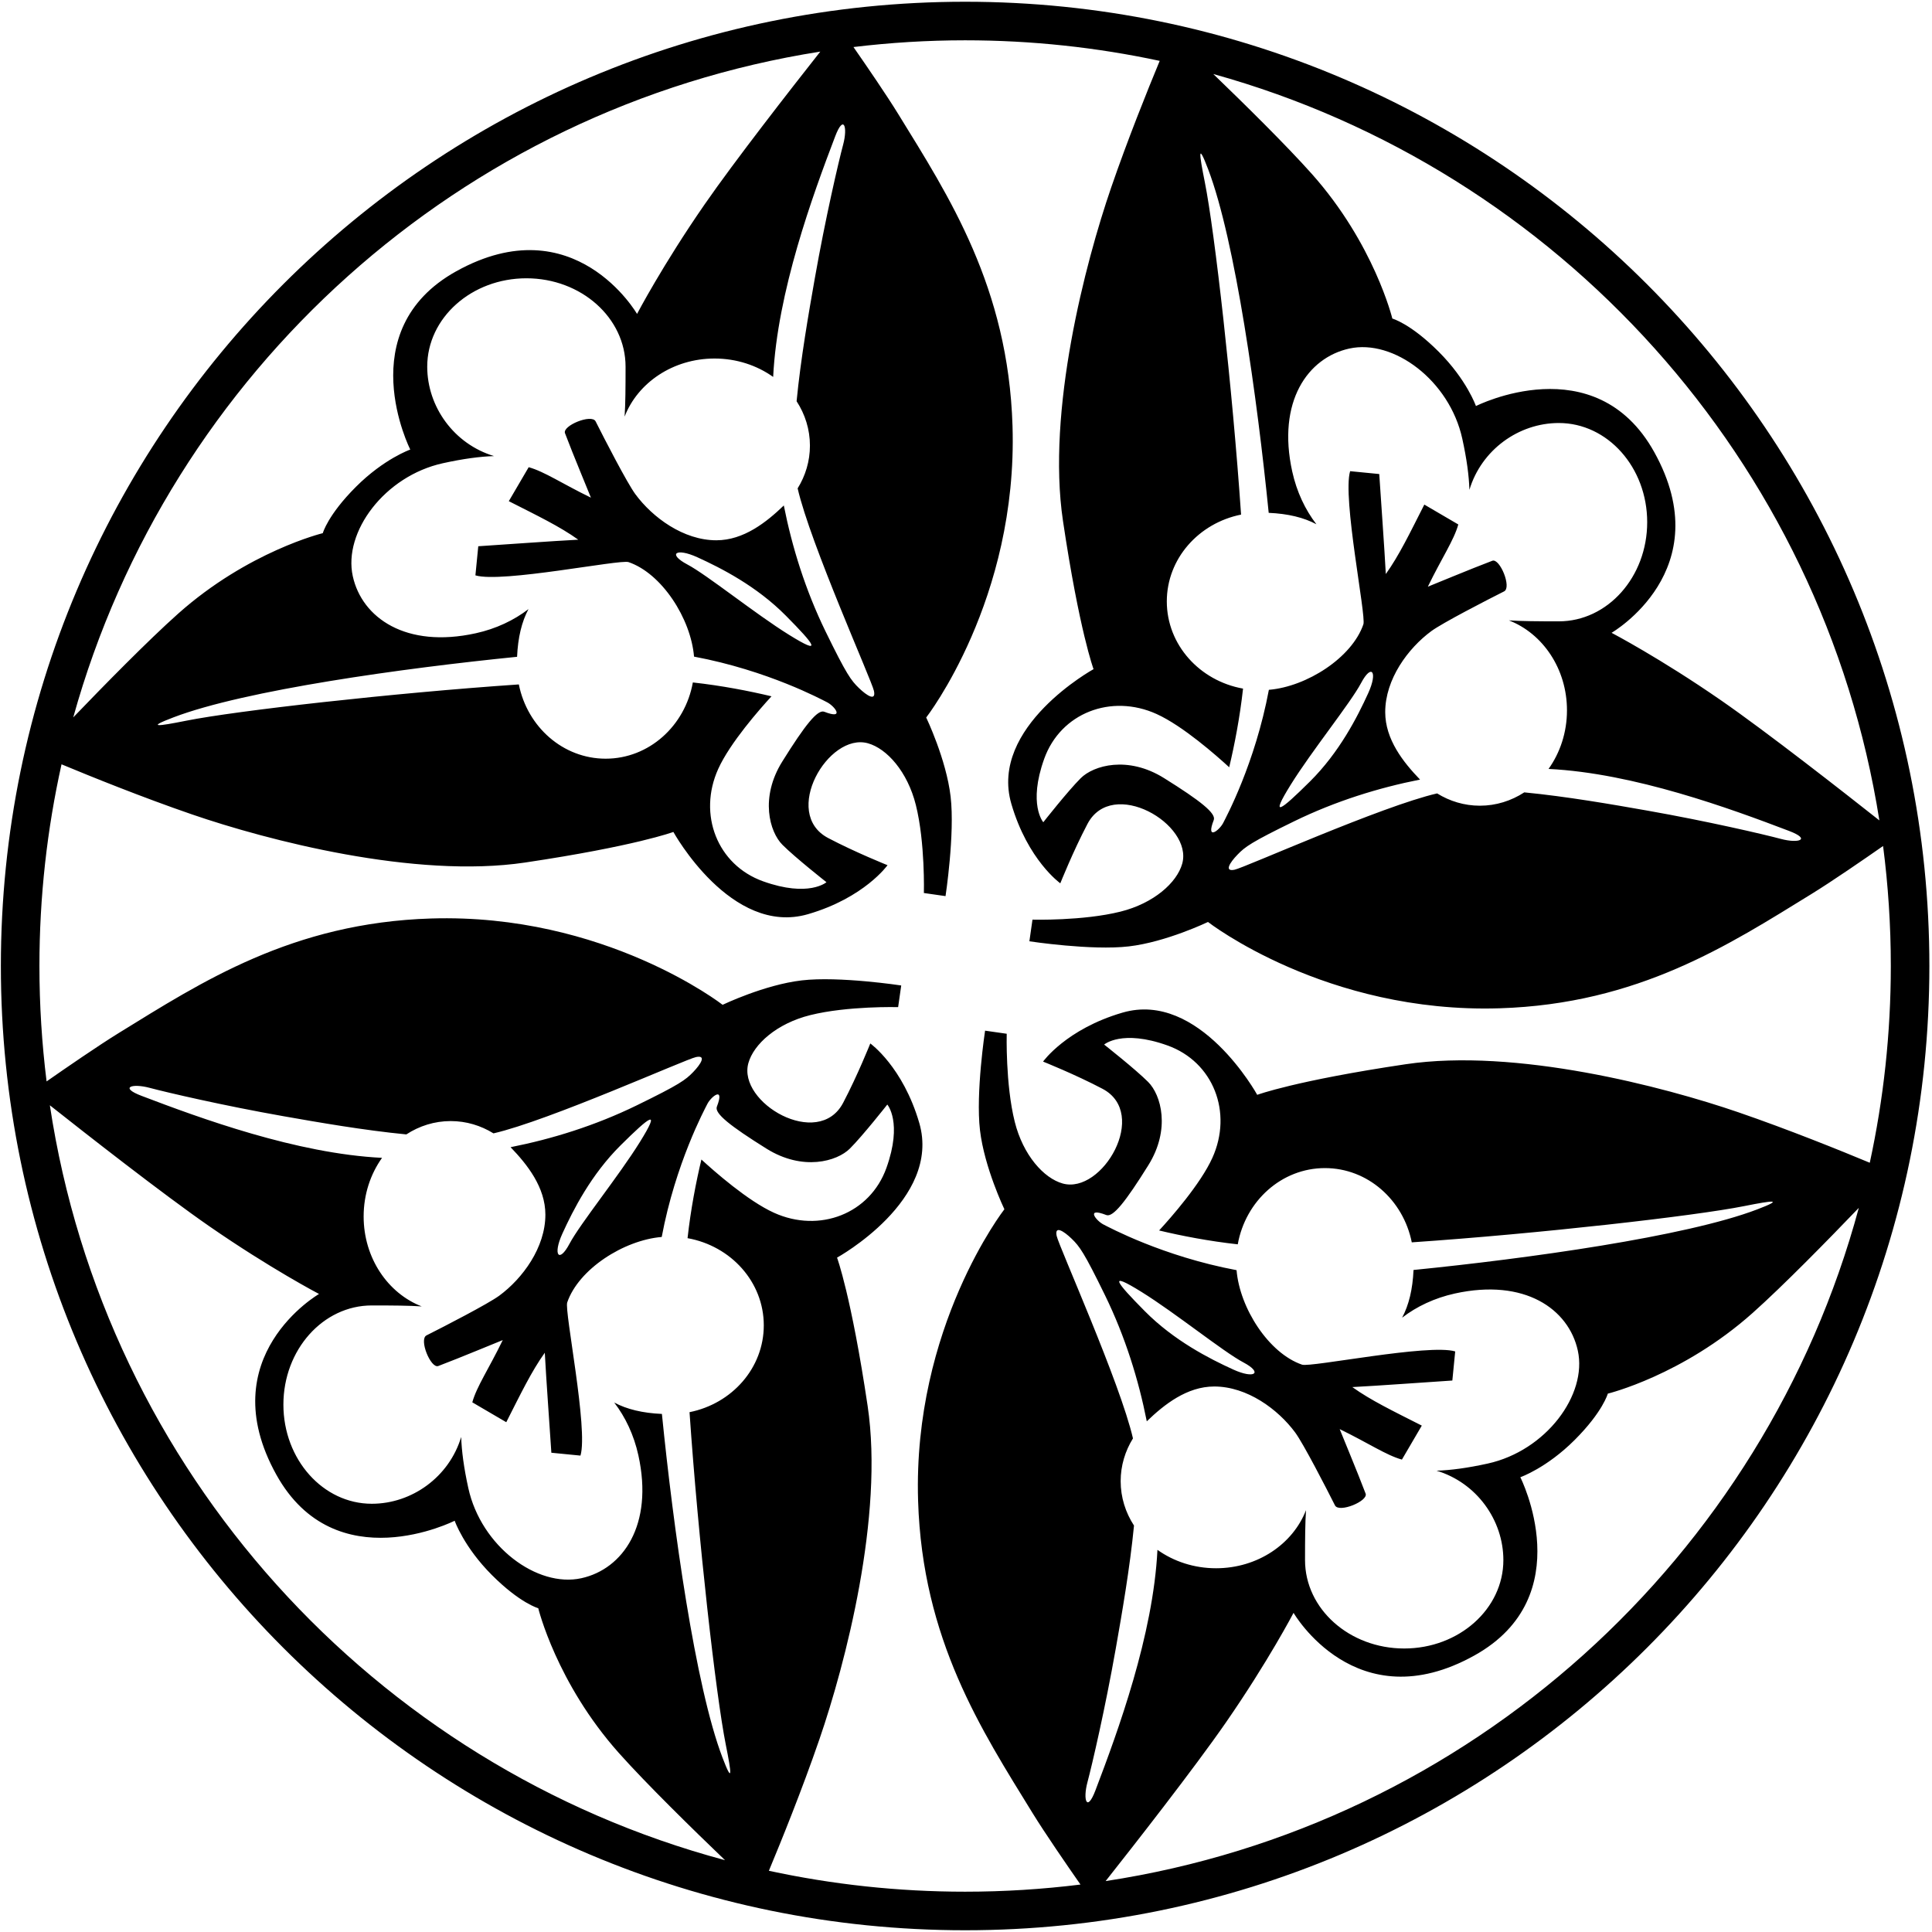 <?xml version="1.0" encoding="UTF-8"?>
<svg xmlns="http://www.w3.org/2000/svg" xmlns:xlink="http://www.w3.org/1999/xlink" width="549pt" height="549pt" viewBox="0 0 549 549" version="1.1">
<g id="surface1">
<path style=" stroke:none;fill-rule:nonzero;fill:rgb(0%,0%,0%);fill-opacity:1;" d="M 274.25 0.496 C 122.926 0.496 0.246 123.176 0.246 274.5 C 0.246 425.824 122.926 548.504 274.25 548.504 C 425.574 548.504 548.254 425.824 548.254 274.5 C 548.254 123.176 425.574 0.496 274.25 0.496 Z M 534.047 233.129 C 523.992 225.184 502.125 208.062 489.094 199.039 C 471.762 187.039 457.945 179.82 457.945 179.82 C 457.945 179.82 488.738 162.047 470.07 128.461 C 453.27 98.223 419.406 115.383 419.406 115.383 C 419.406 115.383 416.805 107.93 408.805 99.93 C 400.805 91.93 395.648 90.523 395.648 90.523 C 395.648 90.523 390.5 69.309 372.738 49.383 C 365.504 41.266 353.684 29.621 344.77 21.031 C 442.863 48.266 517.895 130.902 534.047 233.129 Z M 352.664 146.23 C 350.207 110.242 345.176 65.82 342.367 51.781 C 340.699 43.449 340.348 40.32 343.312 48.105 C 351.055 68.422 357.281 113.445 360.516 145.73 C 365.992 145.969 370.492 147.059 374.07 148.973 C 370.906 144.879 368.473 139.762 367.203 133.988 C 362.832 114.137 371.605 101.645 383.406 99.047 C 395.992 96.277 411.883 108.109 415.52 124.637 C 416.801 130.445 417.43 135.23 417.551 139.188 C 420.965 127.828 431.551 120.203 442.953 120.203 C 456.824 120.203 468.07 132.82 468.07 148.383 C 468.07 163.945 456.824 176.562 442.953 176.562 C 436.945 176.562 432.324 176.523 428.766 176.285 C 438.379 180.004 445.273 190.039 445.273 201.844 C 445.273 208.125 443.316 213.902 440.039 218.5 C 464.301 219.691 491.691 229.762 508.41 236.129 C 514.754 238.547 511.09 239.727 506.09 238.395 C 501.09 237.062 485.094 233.34 468.094 230.34 C 458.242 228.602 445.145 226.32 433.141 225.16 C 429.445 227.566 425.133 228.949 420.523 228.949 C 416.105 228.949 411.965 227.676 408.375 225.457 C 392.703 229.047 353.738 246.531 350.832 247.137 C 347.789 247.773 349.449 245.141 351.621 242.891 C 353.789 240.637 355.484 239.355 367.738 233.383 C 379.512 227.641 391.738 223.859 403.52 221.527 C 398.754 216.59 393.625 210.113 393.625 202.359 C 393.625 192.992 400.113 184.215 406.715 179.348 C 409.879 177.012 422.488 170.523 427.406 168.051 C 429.637 166.93 426.184 158.547 424.059 159.348 C 417.953 161.652 406.988 166.238 405.738 166.715 C 409.668 158.605 413.16 153.5 414.391 149.031 L 404.738 143.383 C 400.59 151.547 397.578 157.836 393.793 163.121 C 393.406 155.715 392.406 142.047 391.93 134.703 L 383.656 133.891 C 381.406 141.383 388.254 174.961 387.422 177.402 C 384.199 186.855 371.375 195.113 360.566 196.02 C 356.629 217.004 348.359 232.305 347.602 233.812 C 346.535 235.941 342.566 239.031 344.898 233.031 C 345.633 231.148 341.191 227.602 330.758 221.094 C 320.492 214.691 310.754 217.477 307.086 221.145 C 303.418 224.809 296.465 233.648 296.465 233.648 C 296.465 233.648 292.059 228.613 296.727 215.613 C 301.391 202.613 315.738 197.047 328.66 202.895 C 336.094 206.258 345.691 214.723 349.289 218.027 C 350.816 211.625 352.32 203.867 353.227 195.676 C 340.895 193.473 331.562 183.223 331.562 170.902 C 331.562 158.77 340.609 148.645 352.664 146.23 Z M 366.738 223.047 C 372.738 213.383 383.762 199.766 386.762 194.102 C 389.762 188.434 391.57 190.871 388.805 196.949 C 385.719 203.734 380.598 213.785 372.219 222.09 C 363.84 230.395 360.738 232.715 366.738 223.047 Z M 239.598 41.062 C 238.262 46.062 234.543 62.059 231.543 79.059 C 229.805 88.91 227.523 102.008 226.363 114.012 C 228.766 117.703 230.152 122.02 230.152 126.629 C 230.152 131.047 228.879 135.188 226.66 138.777 C 230.246 154.449 247.734 193.414 248.34 196.32 C 248.977 199.363 246.344 197.703 244.09 195.531 C 241.84 193.359 240.559 191.664 234.582 179.414 C 228.844 167.641 225.062 155.414 222.73 143.633 C 217.789 148.398 211.316 153.527 203.562 153.527 C 194.191 153.527 185.418 147.035 180.551 140.438 C 178.215 137.273 171.727 124.664 169.254 119.746 C 168.133 117.516 159.746 120.969 160.551 123.094 C 162.852 129.195 167.438 140.16 167.918 141.414 C 159.805 137.484 154.703 133.992 150.23 132.762 L 144.582 142.414 C 152.75 146.562 159.035 149.574 164.324 153.359 C 156.918 153.746 143.25 154.746 135.906 155.223 L 135.094 163.496 C 142.582 165.746 176.164 158.898 178.605 159.73 C 188.059 162.949 196.316 175.777 197.219 186.586 C 218.207 190.523 233.508 198.793 235.016 199.551 C 237.145 200.617 240.234 204.586 234.234 202.254 C 232.352 201.52 228.805 205.961 222.297 216.395 C 215.891 226.656 218.68 236.398 222.344 240.066 C 226.012 243.734 234.848 250.688 234.848 250.688 C 234.848 250.688 229.816 255.094 216.816 250.426 C 203.816 245.758 198.25 231.414 204.094 218.492 C 207.457 211.059 215.926 201.461 219.23 197.863 C 212.824 196.336 205.07 194.828 196.879 193.926 C 194.676 206.258 184.422 215.59 172.105 215.59 C 159.973 215.59 149.844 206.539 147.434 194.488 C 111.445 196.945 67.023 201.977 52.984 204.785 C 44.652 206.449 41.523 206.805 49.309 203.84 C 69.625 196.098 114.648 189.871 146.934 186.637 C 147.172 181.16 148.258 176.66 150.176 173.082 C 146.078 176.242 140.965 178.68 135.191 179.949 C 115.34 184.32 102.848 175.547 100.25 163.746 C 97.48 151.16 109.312 135.27 125.84 131.633 C 131.648 130.352 136.434 129.723 140.391 129.602 C 129.031 126.188 121.402 115.602 121.402 104.195 C 121.402 90.324 134.02 79.078 149.582 79.078 C 165.145 79.078 177.762 90.324 177.762 104.195 C 177.762 110.207 177.727 114.828 177.488 118.387 C 181.207 108.77 191.242 101.879 203.047 101.879 C 209.328 101.879 215.105 103.836 219.703 107.109 C 220.895 82.852 230.961 55.461 237.332 38.738 C 239.746 32.398 240.93 36.062 239.598 41.062 Z M 224.25 180.414 C 214.582 174.414 200.969 163.391 195.301 160.391 C 189.637 157.391 192.07 155.578 198.152 158.348 C 204.938 161.434 214.988 166.555 223.293 174.934 C 231.594 183.312 233.918 186.414 224.25 180.414 Z M 233.098 14.664 C 224.727 25.285 208.82 45.664 200.242 58.059 C 188.242 75.391 181.023 89.207 181.023 89.207 C 181.023 89.207 163.25 58.414 129.66 77.078 C 99.426 93.883 116.582 127.746 116.582 127.746 C 116.582 127.746 109.133 130.348 101.133 138.348 C 93.133 146.348 91.723 151.504 91.723 151.504 C 91.723 151.504 70.512 156.652 50.582 174.414 C 42.012 182.055 29.504 194.812 20.812 203.855 C 48.102 105.754 130.812 30.738 233.098 14.664 Z M 14.168 314.078 C 24.035 321.883 46.305 339.336 59.508 348.477 C 76.844 360.477 90.656 367.695 90.656 367.695 C 90.656 367.695 59.863 385.469 78.531 419.059 C 95.332 449.293 129.199 432.137 129.199 432.137 C 129.199 432.137 131.797 439.586 139.797 447.586 C 147.797 455.586 152.953 456.996 152.953 456.996 C 152.953 456.996 158.102 478.207 175.863 498.137 C 183.711 506.938 196.945 519.883 206.02 528.59 C 106.23 501.859 29.84 417.93 14.168 314.078 Z M 195.938 401.285 C 198.395 437.273 203.426 481.695 206.234 495.734 C 207.902 504.066 208.254 507.195 205.289 499.41 C 197.547 479.094 191.32 434.07 188.09 401.785 C 182.613 401.547 178.109 400.461 174.531 398.543 C 177.695 402.641 180.129 407.754 181.398 413.527 C 185.77 433.383 176.996 445.871 165.199 448.469 C 152.613 451.238 136.719 439.406 133.082 422.879 C 131.805 417.07 131.176 412.285 131.051 408.328 C 127.641 419.688 117.051 427.312 105.648 427.312 C 91.777 427.312 80.531 414.699 80.531 399.137 C 80.531 383.57 91.777 370.957 105.648 370.957 C 111.656 370.957 116.281 370.992 119.836 371.23 C 110.223 367.512 103.332 357.477 103.332 345.672 C 103.332 339.391 105.285 333.613 108.562 329.016 C 84.301 327.824 56.91 317.758 40.191 311.387 C 33.852 308.973 37.512 307.789 42.512 309.121 C 47.512 310.453 63.512 314.176 80.512 317.176 C 90.359 318.914 103.461 321.195 115.461 322.355 C 119.156 319.949 123.469 318.566 128.078 318.566 C 132.496 318.566 136.641 319.84 140.23 322.059 C 155.902 318.473 194.863 300.984 197.77 300.379 C 200.812 299.742 199.152 302.375 196.984 304.629 C 194.812 306.879 193.117 308.16 180.863 314.137 C 169.09 319.875 156.863 323.656 145.086 325.988 C 149.852 330.93 154.977 337.402 154.977 345.156 C 154.977 354.523 148.488 363.301 141.891 368.168 C 138.723 370.504 126.113 376.992 121.195 379.465 C 118.969 380.586 122.418 388.973 124.543 388.168 C 130.648 385.863 141.613 381.277 142.863 380.801 C 138.938 388.91 135.441 394.016 134.211 398.488 L 143.863 404.137 C 148.012 395.969 151.023 389.684 154.809 384.395 C 155.199 391.801 156.199 405.469 156.676 412.812 L 164.945 413.625 C 167.199 406.137 160.348 372.555 161.18 370.113 C 164.402 360.66 177.227 352.402 188.035 351.496 C 191.977 330.512 200.242 315.211 201 313.703 C 202.066 311.574 206.035 308.484 203.703 314.484 C 202.973 316.367 207.41 319.914 217.844 326.426 C 228.109 332.824 237.852 330.039 241.516 326.371 C 245.184 322.707 252.137 313.871 252.137 313.871 C 252.137 313.871 256.543 318.902 251.879 331.902 C 247.211 344.902 232.863 350.469 219.941 344.621 C 212.508 341.262 202.91 332.793 199.312 329.488 C 197.785 335.895 196.281 343.648 195.375 351.84 C 207.711 354.047 217.039 364.297 217.039 376.613 C 217.039 388.746 207.992 398.875 195.938 401.285 Z M 181.863 324.469 C 175.863 334.137 164.84 347.75 161.84 353.414 C 158.84 359.082 157.031 356.645 159.797 350.566 C 162.883 343.781 168.008 333.73 176.383 325.426 C 184.762 317.121 187.863 314.801 181.863 324.469 Z M 309.008 506.453 C 310.34 501.453 314.059 485.457 317.059 468.457 C 318.797 458.605 321.078 445.508 322.238 433.508 C 319.836 429.812 318.449 425.496 318.449 420.887 C 318.449 416.473 319.723 412.328 321.945 408.738 C 318.355 393.066 300.871 354.105 300.262 351.195 C 299.629 348.152 302.262 349.812 304.512 351.984 C 306.762 354.156 308.043 355.852 314.02 368.102 C 319.762 379.879 323.539 392.102 325.871 403.883 C 330.812 399.117 337.285 393.988 345.039 393.988 C 354.41 393.988 363.184 400.48 368.055 407.078 C 370.387 410.242 376.875 422.852 379.348 427.77 C 380.469 430 388.855 426.551 388.055 424.426 C 385.75 418.32 381.164 407.355 380.688 406.102 C 388.797 410.031 393.898 413.523 398.371 414.758 L 404.02 405.102 C 395.852 400.957 389.566 397.941 384.277 394.156 C 391.688 393.77 405.352 392.77 412.699 392.293 L 413.512 384.023 C 406.02 381.77 372.438 388.617 369.996 387.785 C 360.547 384.566 352.285 371.738 351.383 360.934 C 330.395 356.992 315.094 348.723 313.59 347.969 C 311.461 346.898 308.367 342.93 314.367 345.266 C 316.25 345.996 319.801 341.559 326.309 331.121 C 332.711 320.859 329.926 311.117 326.258 307.449 C 322.59 303.781 313.754 296.828 313.754 296.828 C 313.754 296.828 318.785 292.422 331.785 297.09 C 344.785 301.758 350.352 316.102 344.508 329.023 C 341.145 336.461 332.68 346.059 329.375 349.652 C 335.777 351.184 343.531 352.688 351.723 353.59 C 353.93 341.258 364.18 331.926 376.496 331.926 C 388.629 331.926 398.758 340.977 401.172 353.027 C 437.156 350.574 481.578 345.539 495.617 342.73 C 503.949 341.066 507.078 340.711 499.293 343.68 C 478.98 351.422 433.953 357.648 401.668 360.879 C 401.434 366.355 400.344 370.855 398.426 374.438 C 402.523 371.273 407.637 368.84 413.41 367.566 C 433.266 363.195 445.758 371.973 448.352 383.77 C 451.121 396.355 439.289 412.246 422.762 415.887 C 416.953 417.164 412.168 417.793 408.215 417.914 C 419.57 421.328 427.199 431.918 427.199 443.32 C 427.199 457.191 414.582 468.438 399.02 468.438 C 383.457 468.438 370.84 457.191 370.84 443.32 C 370.84 437.309 370.879 432.688 371.117 429.129 C 367.395 438.746 357.359 445.637 345.555 445.637 C 339.273 445.637 333.496 443.68 328.902 440.406 C 327.707 464.664 317.641 492.055 311.27 508.777 C 308.855 515.117 307.672 511.453 309.008 506.453 Z M 324.352 367.102 C 334.02 373.102 347.633 384.129 353.301 387.129 C 358.969 390.129 356.531 391.938 350.449 389.172 C 343.664 386.082 333.613 380.961 325.309 372.582 C 317.008 364.203 314.688 361.102 324.352 367.102 Z M 314.176 534.531 C 322.078 524.535 339.301 502.543 348.359 489.457 C 360.359 472.125 367.578 458.309 367.578 458.309 C 367.578 458.309 385.352 489.102 418.941 470.438 C 449.176 453.637 432.02 419.77 432.02 419.77 C 432.02 419.77 439.469 417.172 447.469 409.172 C 455.469 401.172 456.879 396.016 456.879 396.016 C 456.879 396.016 478.09 390.863 498.02 373.102 C 506.73 365.34 519.504 352.289 528.203 343.227 C 501.359 442.66 417.691 518.77 314.176 534.531 Z M 494.051 316.094 C 472.715 308.762 430.723 297.754 399.391 302.422 C 368.055 307.086 357.254 311.109 357.254 311.109 C 357.254 311.109 340.863 281.363 318.973 287.75 C 302.973 292.414 296.398 301.664 296.398 301.664 C 296.398 301.664 305.512 305.301 313.277 309.387 C 326.641 316.418 313.223 339.449 301.977 336.305 C 296.574 334.797 290.715 328.223 288.352 318.77 C 285.688 308.102 286.07 293.754 286.07 293.754 L 279.922 292.875 C 279.922 292.875 277.23 310.531 278.473 321.156 C 279.719 331.781 285.41 343.625 285.41 343.625 C 285.41 343.625 259.352 377.102 260.887 426.48 C 262.109 465.945 278.965 491.723 293.352 515.102 C 296.957 520.961 303.297 530.16 307.031 535.516 C 296.293 536.848 285.352 537.547 274.25 537.547 C 255.113 537.547 236.461 535.484 218.484 531.602 C 221.887 523.449 227.922 508.57 232.871 494.164 C 240.207 472.832 251.215 430.84 246.547 399.504 C 241.879 368.172 237.855 357.371 237.855 357.371 C 237.855 357.371 267.602 340.98 261.219 319.09 C 256.551 303.09 247.305 296.512 247.305 296.512 C 247.305 296.512 243.668 305.629 239.582 313.391 C 232.551 326.758 209.52 313.34 212.66 302.09 C 214.172 296.691 220.742 290.832 230.199 288.469 C 240.863 285.801 255.215 286.188 255.215 286.188 L 256.094 280.035 C 256.094 280.035 238.438 277.344 227.812 278.59 C 217.188 279.832 205.34 285.527 205.34 285.527 C 205.34 285.527 171.863 259.469 122.488 261 C 83.02 262.227 57.242 279.078 33.863 293.469 C 27.93 297.121 18.559 303.586 13.238 307.297 C 11.902 296.551 11.203 285.609 11.203 274.5 C 11.203 254.812 13.383 235.641 17.484 217.188 C 25.711 220.613 40.363 226.543 54.555 231.422 C 75.887 238.754 117.879 249.762 149.215 245.098 C 180.547 240.43 191.348 236.406 191.348 236.406 C 191.348 236.406 207.738 266.152 229.629 259.766 C 245.629 255.102 252.203 245.855 252.203 245.855 C 252.203 245.855 243.09 242.219 235.328 238.133 C 221.961 231.098 235.379 208.066 246.629 211.211 C 252.027 212.719 257.887 219.293 260.25 228.746 C 262.918 239.414 262.531 253.762 262.531 253.762 L 268.684 254.641 C 268.684 254.641 271.371 236.984 270.129 226.359 C 268.887 215.738 263.191 203.891 263.191 203.891 C 263.191 203.891 289.25 170.414 287.719 121.035 C 286.492 81.57 269.637 55.793 255.25 32.414 C 251.938 27.027 246.309 18.816 242.52 13.367 C 252.922 12.113 263.508 11.453 274.25 11.453 C 293.219 11.453 311.715 13.48 329.543 17.297 C 326.066 25.676 320.414 39.727 315.73 53.352 C 308.395 74.684 297.391 116.68 302.055 148.012 C 306.723 179.344 310.746 190.145 310.746 190.145 C 310.746 190.145 281 206.535 287.387 228.426 C 292.051 244.426 301.297 251.004 301.297 251.004 C 301.297 251.004 304.934 241.891 309.02 234.125 C 316.055 220.758 339.086 234.176 335.941 245.426 C 334.434 250.824 327.859 256.684 318.406 259.047 C 307.738 261.715 293.391 261.328 293.391 261.328 L 292.512 267.48 C 292.512 267.48 310.164 270.172 320.789 268.926 C 331.414 267.684 343.262 261.988 343.262 261.988 C 343.262 261.988 376.738 288.047 426.113 286.516 C 465.582 285.289 491.359 268.438 514.738 254.047 C 520.578 250.453 529.738 244.145 535.098 240.402 C 536.543 251.566 537.297 262.945 537.297 274.5 C 537.297 293.688 535.223 312.391 531.32 330.41 C 523.133 327 508.355 321.012 494.051 316.094 "/>
</g>
</svg>
